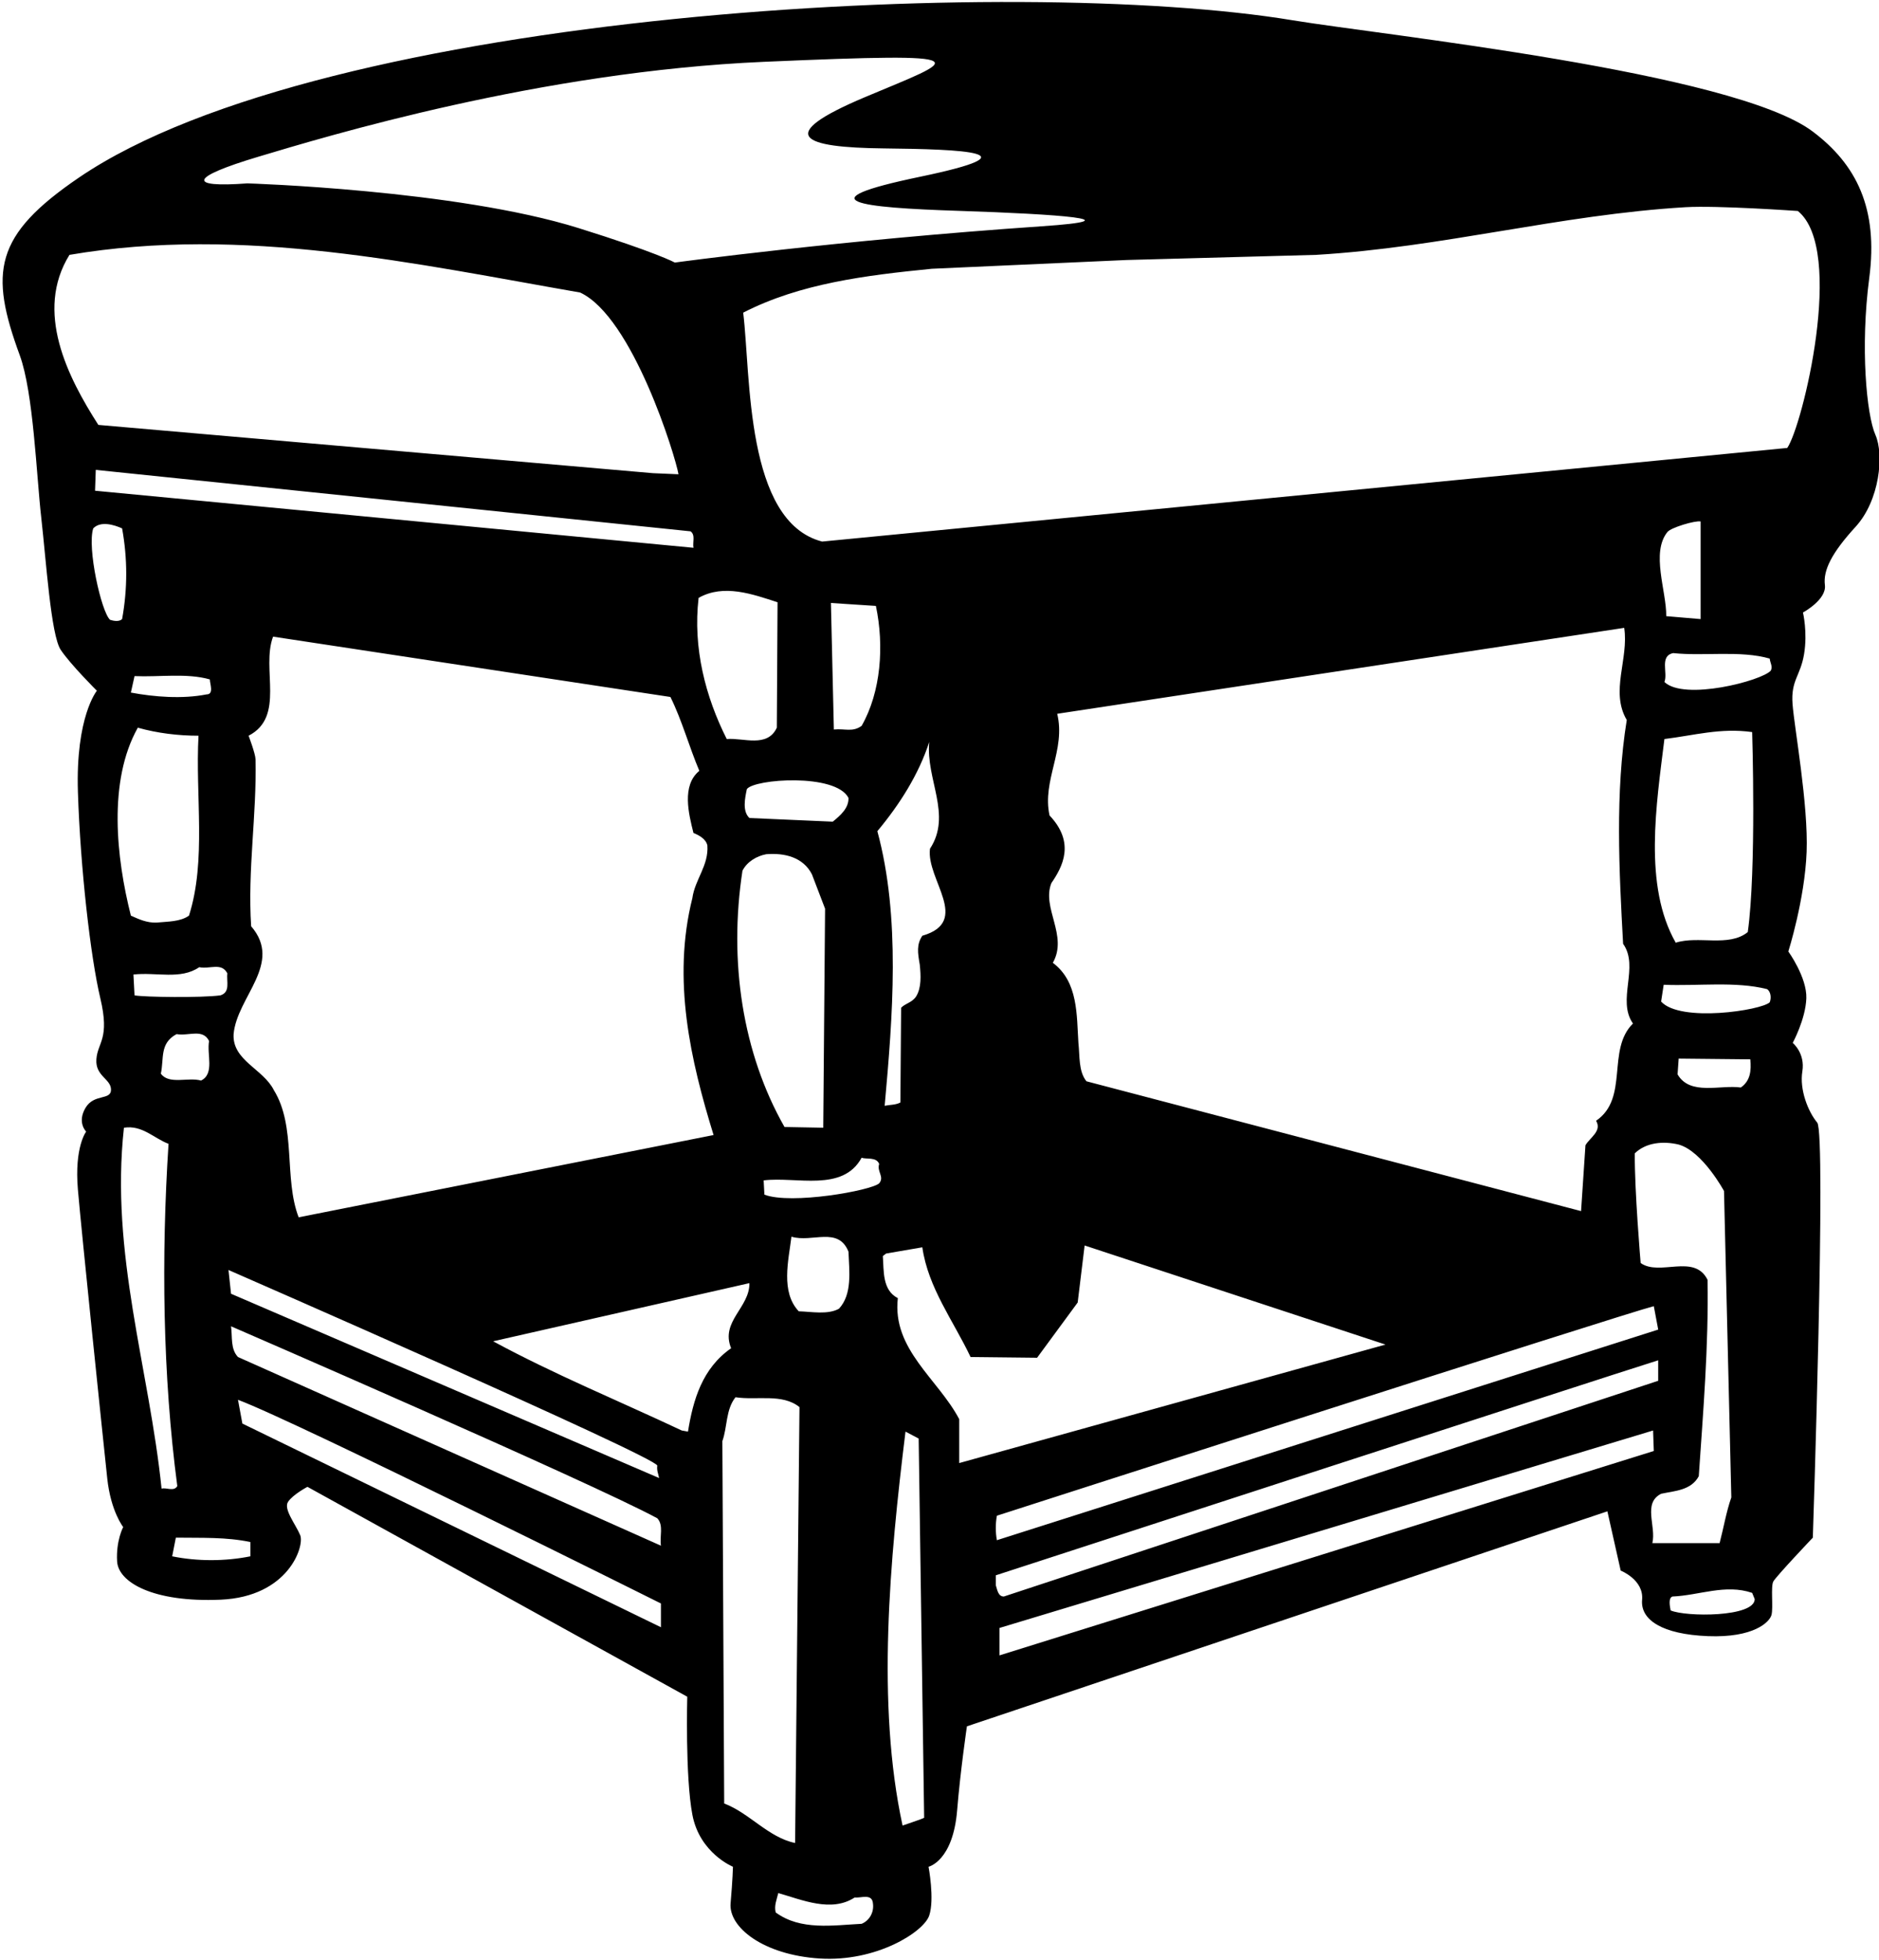 <?xml version="1.0" encoding="UTF-8"?>
<svg xmlns="http://www.w3.org/2000/svg" xmlns:xlink="http://www.w3.org/1999/xlink" width="514pt" height="536pt" viewBox="0 0 514 536" version="1.1">
<g id="surface1">
<path style=" stroke:none;fill-rule:nonzero;fill:rgb(0%,0%,0%);fill-opacity:1;" d="M 513.016 118.918 C 510.613 113.52 508.836 95 511.336 76 C 513.836 57 507.824 44.938 495.824 35.938 C 474.109 19.648 377.949 9.57 353.57 5.539 C 277.848 -6.98 88.855 2.824 21.629 48.539 C -1.688 64.395 -2.918 74.473 5.406 97.156 C 9.156 107.371 9.961 129.953 11.293 141.641 C 12.621 153.328 13.934 173.699 16.602 177.699 C 19.266 181.699 26.5 188.898 26.5 188.898 C 26.5 188.898 20.648 195.98 21.316 216.645 C 21.98 237.312 24.766 261.75 27.438 272.969 C 30.109 284.188 26.699 285 26.367 289.668 C 26.035 294.336 30.367 295 30.367 298 C 30.367 301 25.699 299 23.367 303 C 21.035 307 23.57 309.457 23.57 309.457 C 23.57 309.457 20.309 313.648 21.309 325.312 C 22.309 336.98 28.059 392.305 29.34 404.312 C 30.297 413.309 33.699 417.602 33.699 417.602 C 33.699 417.602 31.699 421.336 32.035 427 C 32.367 432.668 41.785 438.262 60.352 437.465 C 78.918 436.664 83.348 422.801 82.121 419.828 C 80.898 416.855 77.469 412.699 78.801 410.699 C 80.133 408.699 84.102 406.602 84.102 406.602 L 188 464 C 188 464 187.406 485.809 189.406 496.309 C 191.406 506.809 200.5 510.5 200.5 510.5 C 200.5 510.5 200.422 514 199.852 520.5 C 199.277 527 208.699 534.59 224.199 535.59 C 239.699 536.59 252.691 528.332 254.191 523.832 C 255.691 519.332 254 510.5 254 510.5 C 254 510.5 260.699 509 261.832 495 C 262.684 484.453 264.5 472.098 264.5 472.098 L 439.699 413.301 L 443.34 429.512 C 443.34 429.512 449.699 432 449.199 437.5 C 448.699 443 454.699 446.934 467.199 447.434 C 479.699 447.934 484.102 443.598 484.602 441.598 C 485.102 439.598 484.352 433.887 485.082 432.504 C 485.812 431.121 495.898 420.5 495.898 420.5 C 495.898 420.5 499.602 310 497.102 307 C 494.602 304 492.223 298 493.031 293 C 493.844 288 490.398 285.199 490.398 285.199 C 490.398 285.199 493.922 278.703 494.121 273.004 C 494.324 267.305 489.199 260.199 489.199 260.199 C 489.199 260.199 493.699 246 494.199 233 C 494.699 220 490.828 198.996 490.348 192.5 C 489.867 186.004 492.5 184.898 493.5 178.898 C 494.5 172.898 493.199 167.5 493.199 167.5 C 493.199 167.5 499.699 164 499.199 160 C 498.699 156 500.988 151.273 507.586 144.07 C 514.188 136.871 515.414 124.316 513.016 118.918 Z M 70.586 42.887 C 89.352 37.27 147.66 19.574 208.992 16.906 C 270.324 14.238 261.988 15.879 236.656 26.547 C 211.324 37.215 219.703 40.348 241.66 40.582 C 263.613 40.816 283.699 41.664 251.699 48.336 C 219.699 55 235.031 56.777 262.324 57.664 C 289.617 58.555 311.012 60.102 284.996 61.879 C 229.66 65.664 184.602 71.801 184.602 71.801 C 184.602 71.801 179.648 69.059 158.312 62.391 C 124.672 51.879 67.66 50.148 67.66 50.148 C 51.16 51.383 51.82 48.504 70.586 42.887 Z M 254.398 232.102 C 253.301 240.5 265.801 252 252.301 255.898 C 250.699 258.301 251.031 260.5 251.602 263.801 C 251.898 266.699 252.102 270.102 250.602 272.5 C 249.5 274.199 247.602 274.398 246.5 275.602 L 246.301 301.5 C 245 302.199 243.398 302.102 242 302.398 C 244.199 278 246.398 250.898 240 227.301 C 246.102 220 251.301 211.801 254.199 202.898 C 253.199 213.102 260.5 222.801 254.398 232.102 Z M 235.699 198.5 C 233.199 200.301 231.199 199.199 228.102 199.5 L 227.301 164.898 L 239.602 165.699 C 241.898 176.602 241 189.199 235.699 198.5 Z M 232.102 218.199 C 232.199 221 229.898 223 227.801 224.699 L 205 223.699 C 203 221.801 203.801 218.199 204.301 215.801 C 206.301 213 228.602 211.398 232.102 218.199 Z M 225.699 248.5 L 225.199 308.398 L 214.602 308.199 C 203.102 288 199.301 262.898 203.102 238.102 C 204.398 235.602 207 234.102 209.602 233.602 C 214.602 233.199 219.699 234.398 222.102 239.102 Z M 212.5 199 C 209.898 204.602 203.301 201.699 198.801 202.102 C 193 190.602 189.5 177.199 191.102 163.5 C 198 159.602 205.898 162.5 212.699 164.699 Z M 180.301 404.199 L 63.199 353.801 L 62.5 347.301 C 62.5 347.301 179.5 398.398 179.801 400.801 C 179.602 402.102 180.102 403.102 180.301 404.199 Z M 55 295.5 C 51.5 294.5 46.199 296.699 44 293.602 C 44.902 289.5 43.602 285.301 48.301 282.801 C 51.602 283.398 55.5 281.199 57.199 284.699 C 56.5 288.301 58.801 293.602 55 295.5 Z M 36.801 272.199 L 36.5 266.5 C 42.801 265.801 49.402 268 54.5 264.5 C 57.402 265.102 60.602 263.102 62.199 266.199 C 61.902 268.398 63.102 271.301 60.301 272.199 C 55.102 272.898 39.5 272.699 36.801 272.199 Z M 35.801 189.398 L 36.801 184.898 C 43.602 185.199 51.102 184 57.402 185.801 C 57.402 187 58.602 189.898 56.5 189.898 C 49.902 191.199 42.199 190.602 35.801 189.398 Z M 26 134.199 L 26.199 128.5 L 188.898 145.301 C 190.301 146.301 189.398 148.301 189.699 149.801 Z M 74.902 298.102 C 72 292.301 63.5 290 63.902 282.801 C 64.801 272.602 77.5 263.5 68.699 253.301 C 67.703 237.797 70.242 223.027 69.902 207.66 C 69.867 206.082 68 201.199 68 201.199 C 78.102 196 71.402 182.898 74.699 174.102 L 183.398 190.602 C 186.602 197.102 188.5 204.199 191.301 210.801 C 186.398 214.801 188.398 222.602 189.699 227.801 C 191.199 228.398 193.102 229.398 193.5 231.199 C 193.898 236.699 190.102 240.5 189.398 245.602 C 183.801 267.898 188.898 290 195.199 310.398 L 81.699 332.898 C 77.602 322.301 81.102 308.102 74.902 298.102 Z M 19 69.699 C 66.5 61.602 113.898 72.199 158.699 80 C 173.102 86.699 184.801 124.898 185.602 129.699 L 178.602 129.398 L 26.902 116.199 C 18.5 103.102 9.398 85.199 19 69.699 Z M 30.102 169.5 C 27.699 167.301 23.801 149.801 25.5 144.5 C 27.5 142.398 31.199 143.5 33.402 144.5 C 34.902 152.801 34.902 161 33.402 169.301 C 32.602 170.102 31 169.801 30.102 169.5 Z M 37.699 199 C 43 200.5 48.801 201.199 54.301 201.199 C 53.402 217.602 56.5 235.301 51.699 250.398 C 49.301 252.102 45.902 252 42.801 252.301 C 40.199 252.398 38 251.398 35.801 250.398 C 31.801 234.602 29.5 213.602 37.699 199 Z M 44.199 407.102 C 40.801 374.199 30.102 342.898 33.902 308.398 C 38.902 307.602 42.102 311.301 46.102 312.801 C 44.102 343.699 44.5 376.199 48.5 406.398 C 47.602 408 45.402 406.699 44.199 407.102 Z M 68.5 425.602 C 61.602 427 53.902 427 47.102 425.602 L 48.102 420.5 C 55.301 420.602 61.801 420.301 68.5 421.699 Z M 180.801 445 L 66.301 389.301 L 65.102 382.801 C 81.402 388.898 180.801 438.5 180.801 438.5 Z M 180.801 422.699 L 65.102 371.102 C 63 368.898 63.602 365.602 63.199 362.699 C 63.199 362.699 161.5 405.301 179.801 415.199 C 181.602 417.102 180.398 420.199 180.801 422.699 Z M 188.199 391.5 L 186.5 391.199 C 169.301 383.102 151.699 375.898 134.898 366.801 L 205 350.898 C 205.102 357.602 197 361.398 200 368.699 C 192.102 374.199 189.602 382.801 188.199 391.5 Z M 198.102 493.199 L 197.602 394.102 C 199 390.199 198.5 385.5 201.199 382.102 C 207 383 214 381 218.699 384.801 L 217.5 504 C 210.199 502.5 205 495.801 198.102 493.199 Z M 216.5 338.199 C 222.199 339.898 229.301 335.301 232.102 342.301 C 232.301 347.602 233.199 353.898 229.5 357.898 C 226.398 359.602 222 358.699 218.5 358.602 C 213.5 353.301 215.699 344.699 216.5 338.199 Z M 235.699 526.102 C 227.898 526.5 219 528 212.199 523 C 211.699 521.199 212.5 519.398 212.898 517.699 C 219.301 519.5 227.398 523.102 233.801 518.898 C 235.602 519.102 238.602 517.699 238.801 520.602 C 239.102 522.898 237.898 525.199 235.699 526.102 Z M 240.5 323.602 C 238.301 325.602 216.398 329.5 209.102 326.699 L 208.898 322.801 C 217.898 321.699 230.5 326.102 235.699 316.602 C 237 317.102 239.699 316.301 240.5 318.301 C 239.801 320.398 242 321.801 240.5 323.602 Z M 246.898 499.234 C 239.699 466.133 243.398 426.398 247.699 391.5 L 251.301 393.398 L 252.801 497.102 C 252.398 497.398 247.398 499.031 246.898 499.234 Z M 262.398 400.102 L 262.398 388.102 C 256.602 377.102 244 369 245.602 355 C 241.301 352.801 241.801 347.5 241.5 343.5 L 242.398 342.801 L 252.301 341.102 C 253.898 352.199 260.801 361.199 265.5 371.102 L 283.699 371.301 L 294.801 356.199 L 296.699 340.602 L 379 367.699 Z M 289.199 195.199 L 444.301 171.699 C 445.602 180.199 440.398 189.102 445 196.898 C 441.801 216.699 442.898 238 444 258.102 C 448.5 264.398 442.199 273.5 446.699 279.898 C 439.398 287.102 445.699 300.301 436.602 306.5 C 438.301 309.301 434.898 311.102 433.699 313.199 L 432.5 331.199 L 297.199 295.699 C 295 293 295.398 288.801 295 285.199 C 294.5 277.699 295 268.5 288 263.301 C 292.242 255.855 284.871 248.266 287.609 241.492 C 290.699 237 294.168 230.449 287.102 223 C 285 213.398 291.602 205.102 289.199 195.199 Z M 272.699 414.5 C 272.699 414.5 444.398 359.199 452.398 357.199 L 453.602 363.602 L 272.699 421.199 C 272.301 419.102 272.301 416.602 272.699 414.5 Z M 272.398 430.801 C 272.398 430.801 439.199 376.5 453.602 372 L 453.602 377.602 L 274.602 436.598 C 273 436.598 272.801 434.699 272.398 433.5 Z M 273.398 452.699 L 273.398 445.199 L 452.199 391.199 L 452.398 396.801 Z M 454.398 408.5 C 458.102 407.699 462.602 407.602 464.699 403.699 C 465.898 386 467.398 368.301 467.102 350 C 463.5 342.699 454 349.102 448.801 345.398 C 448.801 345.398 447.102 325.5 447.199 315.398 C 450.301 312.398 455 312 459.199 313 C 465.73 314.836 471.602 325.699 471.602 325.699 L 473.602 409.5 C 472.199 413.5 471.5 417.801 470.398 422 L 452 422 C 453.102 417.301 449.301 411.102 454.398 408.5 Z M 455.301 202.102 C 463.5 201.102 470.602 199 479.301 200.199 C 479.301 200.199 480.5 237.898 478.102 254.898 C 472.898 259.102 464.602 255.801 458.398 257.801 C 449.5 242.199 453.102 220 455.301 202.102 Z M 456.133 145.477 C 457.105 144.27 463.699 142.301 465.199 142.602 L 465.199 169.301 L 455.801 168.5 C 455.883 161.656 451.547 151.141 456.133 145.477 Z M 458.898 293.801 L 459.199 289.5 L 478.801 289.699 C 479.102 292.801 478.801 295.602 476.199 297.398 C 470.602 296.602 462.301 299.699 458.898 293.801 Z M 457 440.402 C 456.801 439.301 456.301 437 457.5 436.598 C 464.801 436.301 472 433.102 479.301 435.602 L 480 437.301 C 480 442.301 461.102 442.199 457 440.402 Z M 484.102 274.102 C 481.801 276.301 459.699 279.699 454.398 273.898 L 455.102 269.301 C 464.5 269.699 474.699 268.301 483.398 270.5 C 484.398 271.199 484.602 272.898 484.102 274.102 Z M 484.398 183.398 C 481.898 186.199 460.699 191.699 455.301 186.5 C 456.301 184 453.898 179.398 457.699 178.602 C 466.102 179.5 476.102 177.801 484.102 180.102 C 484.199 181.199 485 182.301 484.398 183.398 Z M 488.898 122.5 L 224.898 148.102 C 203.801 142.668 205.398 102.555 203.301 85.5 C 218.898 77.5 236.801 75.301 254.898 73.5 L 308.199 71.102 L 360 69.699 C 394.574 67.66 426.688 58.711 461.055 56.664 C 469.828 56.145 491.801 57.699 491.801 57.699 C 504.898 68.301 493 116.699 488.898 122.5 "/>
</g>
</svg>
